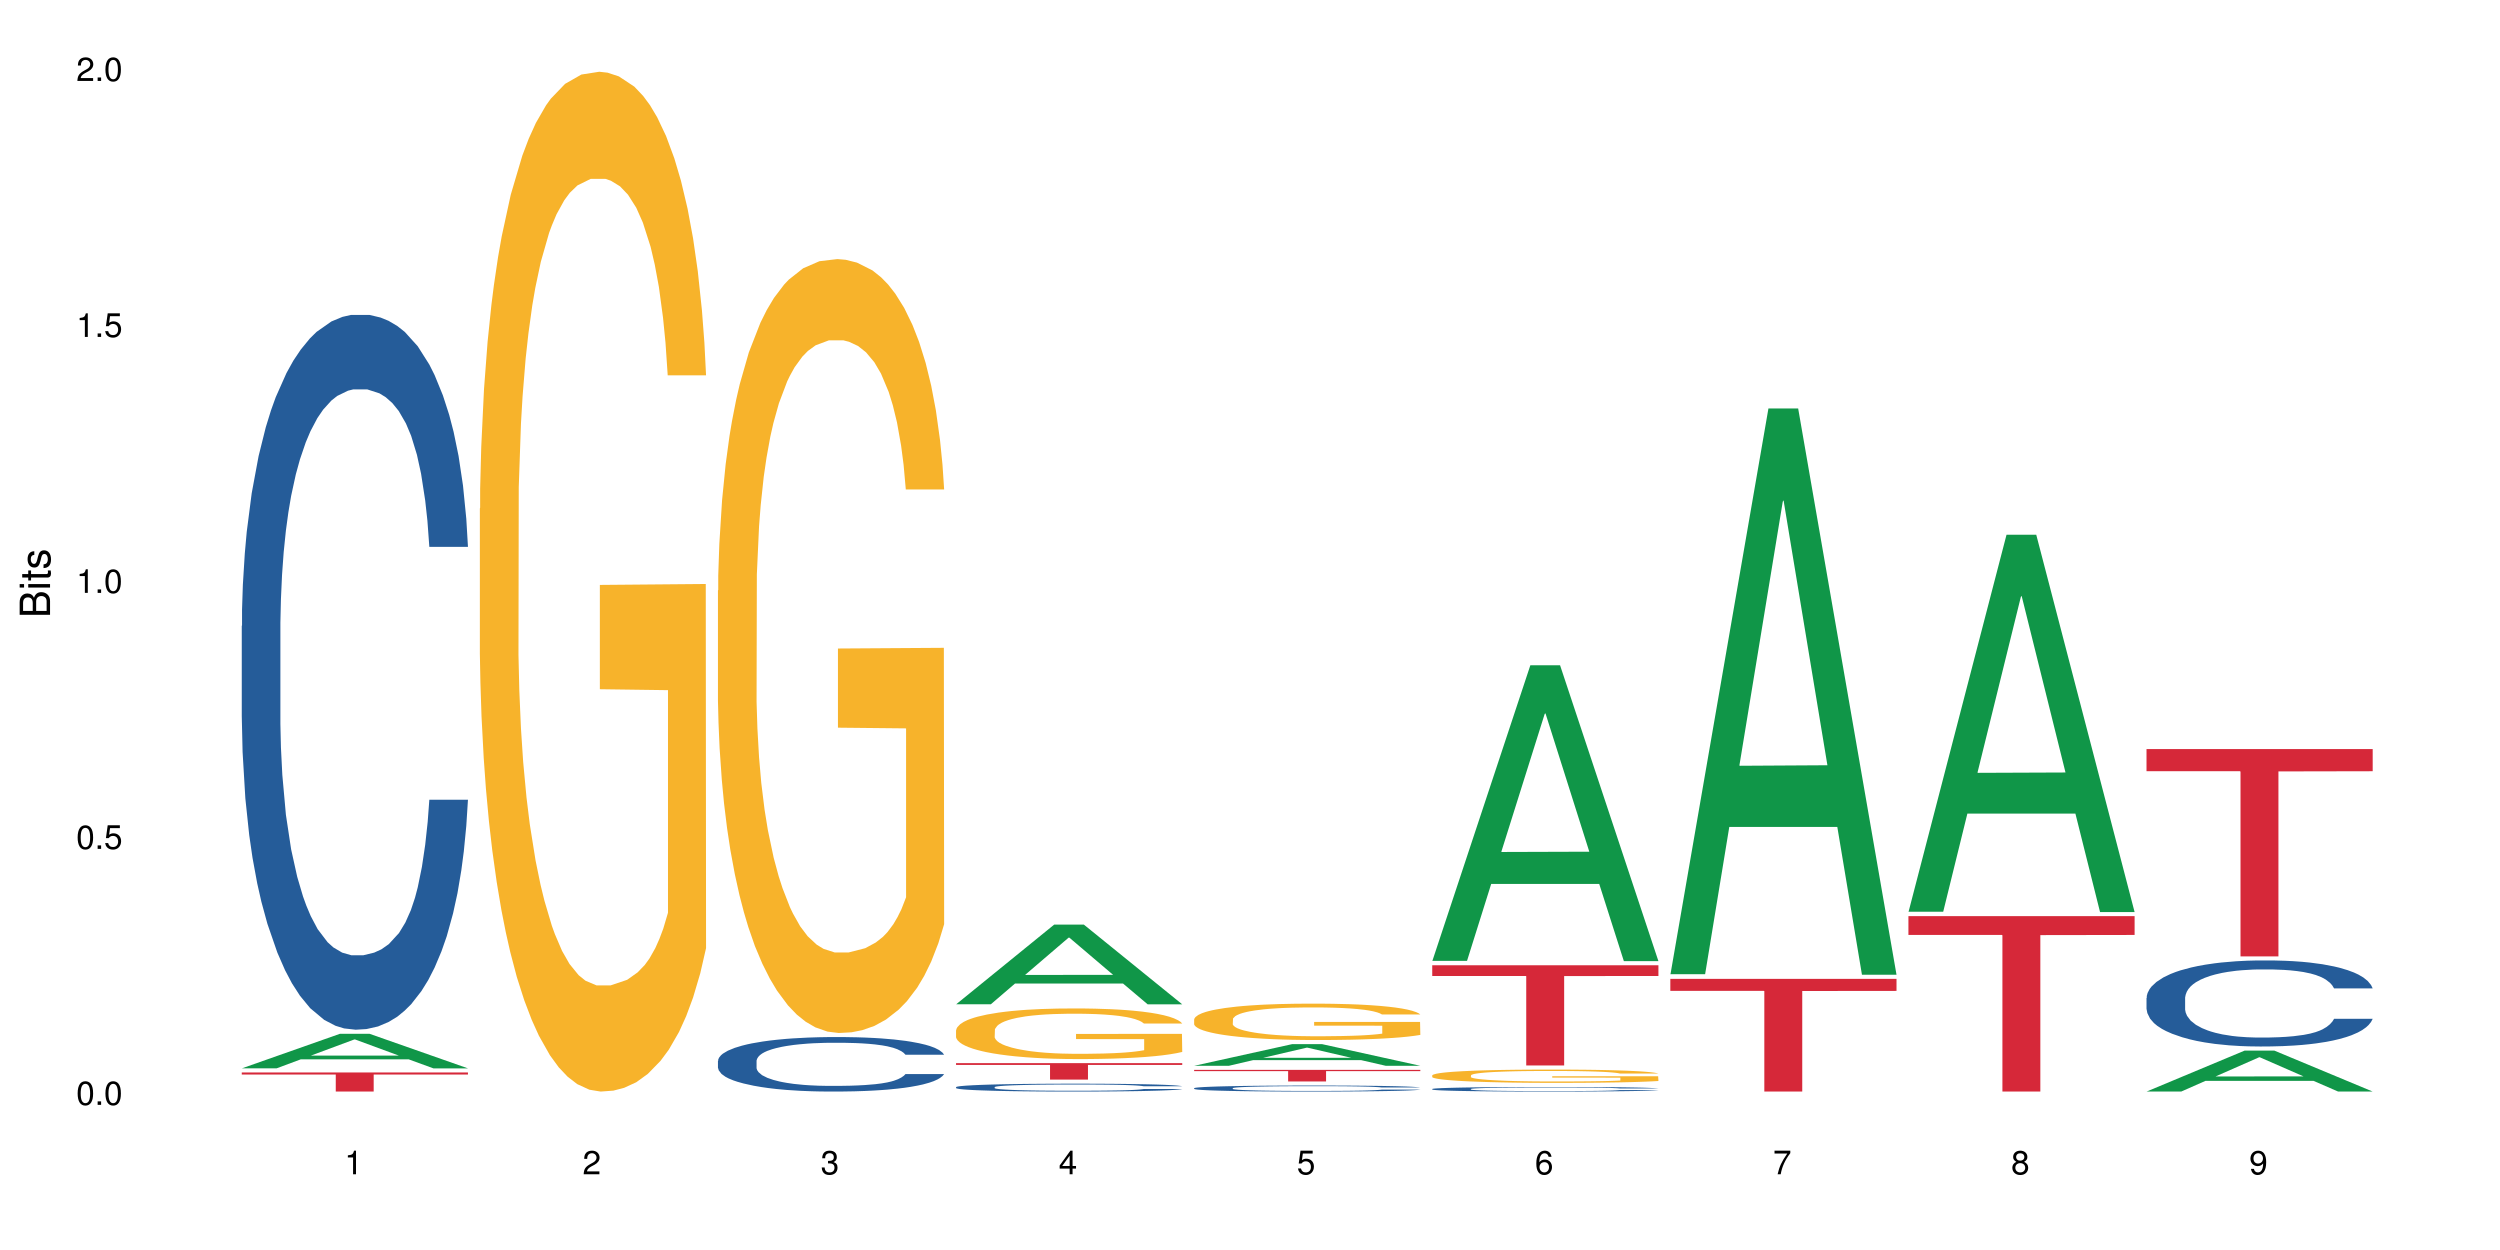 <?xml version="1.0" encoding="UTF-8"?>
<svg xmlns="http://www.w3.org/2000/svg" xmlns:xlink="http://www.w3.org/1999/xlink" width="720pt" height="360pt" viewBox="0 0 720 360" version="1.1">
<defs>
<g>
<symbol overflow="visible" id="glyph0-0">
<path style="stroke:none;" d=""/>
</symbol>
<symbol overflow="visible" id="glyph0-1">
<path style="stroke:none;" d="M 2.641 -6.797 C 2 -6.797 1.422 -6.531 1.078 -6.047 C 0.641 -5.453 0.406 -4.547 0.406 -3.297 C 0.406 -1 1.188 0.219 2.641 0.219 C 4.078 0.219 4.859 -1 4.859 -3.234 C 4.859 -4.562 4.656 -5.438 4.203 -6.047 C 3.844 -6.531 3.281 -6.797 2.641 -6.797 Z M 2.641 -6.047 C 3.547 -6.047 4 -5.125 4 -3.312 C 4 -1.375 3.562 -0.484 2.625 -0.484 C 1.734 -0.484 1.281 -1.422 1.281 -3.281 C 1.281 -5.141 1.734 -6.047 2.641 -6.047 Z M 2.641 -6.047 "/>
</symbol>
<symbol overflow="visible" id="glyph0-2">
<path style="stroke:none;" d="M 1.828 -1 L 0.828 -1 L 0.828 0 L 1.828 0 Z M 1.828 -1 "/>
</symbol>
<symbol overflow="visible" id="glyph0-3">
<path style="stroke:none;" d="M 4.562 -6.797 L 1.062 -6.797 L 0.547 -3.094 L 1.328 -3.094 C 1.719 -3.562 2.047 -3.734 2.578 -3.734 C 3.484 -3.734 4.062 -3.109 4.062 -2.094 C 4.062 -1.125 3.484 -0.531 2.578 -0.531 C 1.828 -0.531 1.375 -0.906 1.188 -1.672 L 0.328 -1.672 C 0.453 -1.109 0.547 -0.844 0.75 -0.594 C 1.125 -0.078 1.828 0.219 2.594 0.219 C 3.969 0.219 4.922 -0.781 4.922 -2.219 C 4.922 -3.562 4.031 -4.484 2.719 -4.484 C 2.25 -4.484 1.859 -4.359 1.469 -4.062 L 1.734 -5.969 L 4.562 -5.969 Z M 4.562 -6.797 "/>
</symbol>
<symbol overflow="visible" id="glyph0-4">
<path style="stroke:none;" d="M 2.484 -4.844 L 2.484 0 L 3.328 0 L 3.328 -6.797 L 2.766 -6.797 C 2.469 -5.75 2.281 -5.609 0.984 -5.453 L 0.984 -4.844 Z M 2.484 -4.844 "/>
</symbol>
<symbol overflow="visible" id="glyph0-5">
<path style="stroke:none;" d="M 4.859 -0.828 L 1.281 -0.828 C 1.359 -1.391 1.672 -1.75 2.5 -2.234 L 3.469 -2.75 C 4.406 -3.266 4.906 -3.969 4.906 -4.812 C 4.906 -5.375 4.672 -5.906 4.266 -6.266 C 3.859 -6.625 3.375 -6.797 2.719 -6.797 C 1.859 -6.797 1.219 -6.5 0.844 -5.922 C 0.609 -5.562 0.5 -5.125 0.484 -4.438 L 1.328 -4.438 C 1.359 -4.906 1.406 -5.188 1.531 -5.406 C 1.75 -5.812 2.188 -6.062 2.703 -6.062 C 3.469 -6.062 4.031 -5.516 4.031 -4.781 C 4.031 -4.25 3.719 -3.797 3.125 -3.438 L 2.234 -2.938 C 0.812 -2.141 0.406 -1.5 0.328 0 L 4.859 0 Z M 4.859 -0.828 "/>
</symbol>
<symbol overflow="visible" id="glyph0-6">
<path style="stroke:none;" d="M 2.125 -3.125 L 2.578 -3.125 C 3.516 -3.125 3.984 -2.703 3.984 -1.891 C 3.984 -1.031 3.469 -0.531 2.578 -0.531 C 1.656 -0.531 1.203 -0.984 1.156 -1.969 L 0.312 -1.969 C 0.344 -1.422 0.438 -1.078 0.609 -0.766 C 0.953 -0.109 1.625 0.219 2.547 0.219 C 3.953 0.219 4.859 -0.609 4.859 -1.906 C 4.859 -2.766 4.516 -3.25 3.703 -3.516 C 4.344 -3.766 4.656 -4.25 4.656 -4.938 C 4.656 -6.109 3.875 -6.797 2.578 -6.797 C 1.203 -6.797 0.484 -6.047 0.453 -4.609 L 1.297 -4.609 C 1.312 -5.016 1.344 -5.25 1.453 -5.453 C 1.641 -5.828 2.062 -6.062 2.594 -6.062 C 3.344 -6.062 3.797 -5.625 3.797 -4.906 C 3.797 -4.422 3.609 -4.141 3.25 -3.984 C 3.016 -3.891 2.719 -3.844 2.125 -3.844 Z M 2.125 -3.125 "/>
</symbol>
<symbol overflow="visible" id="glyph0-7">
<path style="stroke:none;" d="M 3.141 -1.625 L 3.141 0 L 3.984 0 L 3.984 -1.625 L 4.984 -1.625 L 4.984 -2.391 L 3.984 -2.391 L 3.984 -6.797 L 3.359 -6.797 L 0.266 -2.516 L 0.266 -1.625 Z M 3.141 -2.391 L 1 -2.391 L 3.141 -5.359 Z M 3.141 -2.391 "/>
</symbol>
<symbol overflow="visible" id="glyph0-8">
<path style="stroke:none;" d="M 4.781 -5.031 C 4.609 -6.141 3.891 -6.797 2.844 -6.797 C 2.094 -6.797 1.422 -6.438 1.031 -5.828 C 0.609 -5.172 0.406 -4.344 0.406 -3.094 C 0.406 -1.953 0.578 -1.234 0.984 -0.625 C 1.359 -0.078 1.953 0.219 2.703 0.219 C 3.984 0.219 4.922 -0.734 4.922 -2.078 C 4.922 -3.344 4.062 -4.234 2.844 -4.234 C 2.172 -4.234 1.641 -3.969 1.281 -3.469 C 1.281 -5.125 1.828 -6.047 2.797 -6.047 C 3.391 -6.047 3.797 -5.672 3.938 -5.031 Z M 2.734 -3.484 C 3.547 -3.484 4.062 -2.922 4.062 -2 C 4.062 -1.156 3.484 -0.531 2.703 -0.531 C 1.922 -0.531 1.328 -1.188 1.328 -2.047 C 1.328 -2.891 1.906 -3.484 2.734 -3.484 Z M 2.734 -3.484 "/>
</symbol>
<symbol overflow="visible" id="glyph0-9">
<path style="stroke:none;" d="M 4.984 -6.797 L 0.438 -6.797 L 0.438 -5.969 L 4.109 -5.969 C 2.5 -3.656 1.828 -2.234 1.328 0 L 2.219 0 C 2.594 -2.172 3.453 -4.047 4.984 -6.094 Z M 4.984 -6.797 "/>
</symbol>
<symbol overflow="visible" id="glyph0-10">
<path style="stroke:none;" d="M 3.75 -3.578 C 4.453 -4 4.688 -4.344 4.688 -4.984 C 4.688 -6.047 3.844 -6.797 2.641 -6.797 C 1.438 -6.797 0.594 -6.047 0.594 -4.984 C 0.594 -4.359 0.828 -4.016 1.516 -3.578 C 0.734 -3.203 0.359 -2.641 0.359 -1.891 C 0.359 -0.641 1.297 0.219 2.641 0.219 C 3.984 0.219 4.922 -0.641 4.922 -1.875 C 4.922 -2.641 4.531 -3.203 3.75 -3.578 Z M 2.641 -6.047 C 3.359 -6.047 3.812 -5.625 3.812 -4.969 C 3.812 -4.344 3.344 -3.922 2.641 -3.922 C 1.922 -3.922 1.453 -4.344 1.453 -4.984 C 1.453 -5.625 1.922 -6.047 2.641 -6.047 Z M 2.641 -3.203 C 3.484 -3.203 4.062 -2.672 4.062 -1.875 C 4.062 -1.062 3.484 -0.531 2.625 -0.531 C 1.797 -0.531 1.219 -1.078 1.219 -1.875 C 1.219 -2.672 1.797 -3.203 2.641 -3.203 Z M 2.641 -3.203 "/>
</symbol>
<symbol overflow="visible" id="glyph0-11">
<path style="stroke:none;" d="M 0.516 -1.547 C 0.672 -0.438 1.406 0.219 2.438 0.219 C 3.188 0.219 3.859 -0.141 4.266 -0.75 C 4.688 -1.406 4.891 -2.25 4.891 -3.484 C 4.891 -4.625 4.703 -5.359 4.312 -5.953 C 3.938 -6.5 3.344 -6.797 2.594 -6.797 C 1.297 -6.797 0.359 -5.844 0.359 -4.516 C 0.359 -3.25 1.234 -2.344 2.453 -2.344 C 3.094 -2.344 3.562 -2.578 4.016 -3.109 C 4 -1.453 3.469 -0.531 2.5 -0.531 C 1.906 -0.531 1.484 -0.906 1.359 -1.547 Z M 2.578 -6.062 C 3.375 -6.062 3.969 -5.406 3.969 -4.531 C 3.969 -3.688 3.375 -3.094 2.547 -3.094 C 1.734 -3.094 1.234 -3.672 1.234 -4.578 C 1.234 -5.438 1.797 -6.062 2.578 -6.062 Z M 2.578 -6.062 "/>
</symbol>
<symbol overflow="visible" id="glyph1-0">
<path style="stroke:none;" d=""/>
</symbol>
<symbol overflow="visible" id="glyph1-1">
<path style="stroke:none;" d="M 0 -0.953 L 0 -4.891 C 0 -5.719 -0.234 -6.344 -0.734 -6.797 C -1.188 -7.234 -1.812 -7.469 -2.5 -7.469 C -3.547 -7.469 -4.188 -7 -4.625 -5.875 C -4.984 -6.672 -5.641 -7.094 -6.531 -7.094 C -7.156 -7.094 -7.734 -6.859 -8.141 -6.391 C -8.562 -5.938 -8.75 -5.344 -8.75 -4.5 L -8.75 -0.953 Z M -4.984 -2.062 L -7.766 -2.062 L -7.766 -4.219 C -7.766 -4.844 -7.688 -5.203 -7.453 -5.5 C -7.219 -5.812 -6.859 -5.969 -6.375 -5.969 C -5.906 -5.969 -5.531 -5.812 -5.297 -5.5 C -5.062 -5.203 -4.984 -4.844 -4.984 -4.219 Z M -0.984 -2.062 L -4 -2.062 L -4 -4.781 C -4 -5.328 -3.859 -5.688 -3.578 -5.953 C -3.297 -6.219 -2.922 -6.359 -2.484 -6.359 C -2.062 -6.359 -1.688 -6.219 -1.406 -5.953 C -1.109 -5.688 -0.984 -5.328 -0.984 -4.781 Z M -0.984 -2.062 "/>
</symbol>
<symbol overflow="visible" id="glyph1-2">
<path style="stroke:none;" d="M -6.281 -1.797 L -6.281 -0.797 L 0 -0.797 L 0 -1.797 Z M -8.75 -1.797 L -8.75 -0.797 L -7.484 -0.797 L -7.484 -1.797 Z M -8.75 -1.797 "/>
</symbol>
<symbol overflow="visible" id="glyph1-3">
<path style="stroke:none;" d="M -6.281 -3.047 L -6.281 -2.016 L -8.016 -2.016 L -8.016 -1.016 L -6.281 -1.016 L -6.281 -0.172 L -5.469 -0.172 L -5.469 -1.016 L -0.719 -1.016 C -0.078 -1.016 0.281 -1.453 0.281 -2.234 C 0.281 -2.469 0.25 -2.719 0.188 -3.047 L -0.641 -3.047 C -0.609 -2.922 -0.594 -2.766 -0.594 -2.562 C -0.594 -2.141 -0.719 -2.016 -1.156 -2.016 L -5.469 -2.016 L -5.469 -3.047 Z M -6.281 -3.047 "/>
</symbol>
<symbol overflow="visible" id="glyph1-4">
<path style="stroke:none;" d="M -4.531 -5.25 C -5.766 -5.25 -6.469 -4.422 -6.469 -2.969 C -6.469 -1.516 -5.719 -0.562 -4.547 -0.562 C -3.562 -0.562 -3.094 -1.062 -2.734 -2.562 L -2.516 -3.484 C -2.344 -4.188 -2.094 -4.469 -1.625 -4.469 C -1.047 -4.469 -0.641 -3.875 -0.641 -3 C -0.641 -2.453 -0.797 -2 -1.062 -1.75 C -1.25 -1.594 -1.422 -1.531 -1.875 -1.469 L -1.875 -0.406 C -0.422 -0.453 0.281 -1.266 0.281 -2.922 C 0.281 -4.5 -0.5 -5.516 -1.719 -5.516 C -2.656 -5.516 -3.172 -4.984 -3.469 -3.734 L -3.703 -2.766 C -3.891 -1.953 -4.156 -1.609 -4.594 -1.609 C -5.172 -1.609 -5.547 -2.125 -5.547 -2.938 C -5.547 -3.75 -5.203 -4.172 -4.531 -4.203 Z M -4.531 -5.25 "/>
</symbol>
</g>
</defs>
<g id="surface21699">
<rect x="0" y="0" width="720" height="360" style="fill:rgb(100%,100%,100%);fill-opacity:1;stroke:none;"/>
<path style=" stroke:none;fill-rule:nonzero;fill:rgb(6.275%,58.824%,28.235%);fill-opacity:1;" d="M 69.629 307.684 L 69.699 307.672 L 97.887 297.738 L 106.445 297.738 L 134.773 307.691 L 124.82 307.691 L 117.719 305.094 L 86.609 305.094 L 79.652 307.684 L 69.629 307.684 L 89.602 304.02 L 114.867 304.012 L 102.27 299.367 L 102.129 299.355 L 101.992 299.383 L 89.535 304.012 L 89.602 304.02 Z M 69.629 307.684 "/>
<path style=" stroke:none;fill-rule:nonzero;fill:rgb(14.51%,36.078%,60%);fill-opacity:1;" d="M 69.629 180.27 L 69.707 180.078 L 69.707 175.562 L 69.945 168.414 L 70.504 159.379 L 71.059 153.172 L 72.488 142.066 L 74.477 131.344 L 76.539 123.062 L 78.051 118.168 L 79.402 114.406 L 82.5 107.445 L 84.484 103.867 L 86.629 100.668 L 89.25 97.469 L 91.156 95.59 L 95.449 92.578 L 98.625 91.262 L 101.09 90.695 L 106.41 90.695 L 109.59 91.449 L 111.891 92.391 L 114.434 93.895 L 116.578 95.59 L 120.312 99.727 L 123.648 104.996 L 125.16 108.008 L 127.543 113.84 L 129.371 119.488 L 130.641 124.379 L 132.07 131.344 L 133.34 139.809 L 134.293 149.406 L 134.773 157.5 L 123.648 157.5 L 123.094 149.973 L 122.457 144.137 L 121.266 136.422 L 120.074 130.965 L 118.406 125.508 L 116.898 121.934 L 114.832 118.359 L 113.004 116.102 L 111.098 114.406 L 109.27 113.277 L 105.773 112.148 L 101.723 112.148 L 100.215 112.523 L 97.117 114.031 L 95.449 115.348 L 93.066 117.98 L 91.395 120.426 L 89.41 124.191 L 88.059 127.391 L 86.391 132.281 L 85.199 136.609 L 83.848 142.82 L 83.055 147.523 L 82.34 152.793 L 81.703 159.004 L 81.227 165.59 L 80.91 172.551 L 80.75 179.328 L 80.75 208.492 L 80.91 215.27 L 81.309 223.172 L 82.34 234.652 L 83.848 244.625 L 85.598 252.527 L 87.266 258.172 L 88.219 260.809 L 89.488 263.816 L 91.477 267.582 L 94.336 271.344 L 96.004 272.852 L 98.547 274.355 L 101.168 275.109 L 104.664 275.109 L 107.762 274.355 L 109.828 273.414 L 111.973 271.91 L 114.91 268.711 L 116.738 265.699 L 118.328 262.125 L 119.52 258.551 L 120.312 255.539 L 121.504 249.703 L 122.457 243.305 L 123.172 236.719 L 123.648 230.324 L 134.773 230.324 L 134.293 237.848 L 133.578 245.188 L 132.863 250.645 L 131.754 257.23 L 130.48 263.066 L 128.656 269.652 L 127.145 273.98 L 125.16 278.684 L 123.332 282.258 L 121.348 285.457 L 118.406 289.223 L 116.5 291.102 L 114.434 292.797 L 111.973 294.301 L 108.875 295.621 L 105.535 296.371 L 102.438 296.559 L 99.102 296.184 L 96.641 295.43 L 93.383 293.738 L 89.332 290.352 L 86.391 286.773 L 84.086 283.199 L 82.102 279.438 L 79.879 274.355 L 77.016 266.074 L 75.27 259.68 L 74.078 254.41 L 72.727 247.07 L 71.773 240.484 L 70.66 229.945 L 69.867 216.586 L 69.629 206.234 Z M 69.629 180.27 "/>
<path style=" stroke:none;fill-rule:nonzero;fill:rgb(83.922%,15.686%,22.353%);fill-opacity:1;" d="M 69.629 308.871 L 134.773 308.871 L 134.773 309.461 L 107.621 309.465 L 107.621 314.371 L 96.699 314.371 L 96.699 309.469 L 96.543 309.461 L 69.629 309.461 Z M 69.629 308.871 "/>
<path style=" stroke:none;fill-rule:nonzero;fill:rgb(96.863%,70.196%,16.863%);fill-opacity:1;" d="M 138.199 146.461 L 138.281 146.191 L 138.281 140.828 L 138.598 128.758 L 139.391 112.129 L 140.426 98.449 L 141.535 87.719 L 142.25 82.086 L 143.441 74.039 L 144.477 68.141 L 147.098 56.07 L 150.434 44.805 L 152.262 39.977 L 154.328 35.414 L 157.266 30.32 L 158.617 28.441 L 162.746 24.148 L 167.434 21.469 L 172.598 20.664 L 174.98 20.93 L 178.238 22.004 L 182.688 24.953 L 185.23 27.637 L 187.215 30.32 L 189.281 33.805 L 191.824 39.172 L 194.207 45.609 L 196.113 52.047 L 198.02 60.094 L 199.609 68.676 L 200.957 78.062 L 202.152 89.328 L 202.867 98.715 L 203.344 108.105 L 192.301 108.105 L 191.664 98.715 L 190.949 91.477 L 189.758 82.625 L 188.566 76.188 L 187.375 71.09 L 185.148 64.117 L 183.242 59.824 L 180.859 56.07 L 178.555 53.656 L 175.934 52.047 L 174.348 51.508 L 170.137 51.508 L 166.324 53.387 L 164.098 55.531 L 162.508 57.68 L 160.285 61.703 L 158.934 64.922 L 158.141 67.066 L 155.758 75.383 L 154.168 82.891 L 153.293 87.988 L 152.184 96.035 L 151.387 103.277 L 150.512 114.004 L 150.035 122.051 L 149.402 140.293 L 149.32 188.574 L 149.559 198.766 L 150.035 209.762 L 150.672 219.418 L 151.625 229.609 L 152.578 237.391 L 154.246 247.852 L 155.676 254.824 L 156.789 259.383 L 158.934 266.625 L 159.809 269.039 L 161.875 273.867 L 164.02 277.625 L 166.641 280.844 L 168.625 282.453 L 171.805 283.793 L 175.855 283.793 L 180.621 282.184 L 183.641 280.039 L 185.707 277.891 L 187.059 276.016 L 188.727 273.062 L 189.918 270.383 L 191.027 267.43 L 192.379 262.871 L 192.379 198.766 L 172.758 198.496 L 172.758 168.457 L 203.262 168.188 L 203.344 273.062 L 201.676 280.305 L 199.609 287.281 L 197.621 292.645 L 195.559 297.203 L 192.617 302.301 L 190.234 305.52 L 186.578 309.273 L 183.242 311.688 L 179.746 313.297 L 176.648 314.102 L 172.996 314.371 L 169.738 313.836 L 166.242 312.227 L 163.461 310.078 L 160.922 307.398 L 158.379 303.91 L 155.199 298.277 L 153.137 293.719 L 150.988 288.086 L 148.844 281.379 L 146.938 274.137 L 145.668 268.504 L 144.398 262.066 L 143.047 254.02 L 141.773 244.898 L 140.82 236.586 L 139.949 227.195 L 139.312 218.344 L 138.676 206.277 L 138.359 196.621 L 138.199 188.305 Z M 138.199 146.461 "/>
<path style=" stroke:none;fill-rule:nonzero;fill:rgb(14.51%,36.078%,60%);fill-opacity:1;" d="M 206.77 305.508 L 206.852 305.496 L 206.852 305.152 L 207.09 304.605 L 207.645 303.918 L 208.199 303.445 L 209.629 302.598 L 211.617 301.781 L 213.684 301.152 L 215.191 300.777 L 216.543 300.492 L 219.641 299.961 L 221.625 299.688 L 223.77 299.445 L 226.395 299.199 L 228.301 299.059 L 232.59 298.828 L 235.766 298.727 L 238.23 298.684 L 243.551 298.684 L 246.73 298.742 L 249.035 298.812 L 251.574 298.93 L 253.723 299.059 L 257.453 299.371 L 260.793 299.773 L 262.301 300.004 L 264.684 300.449 L 266.512 300.879 L 267.781 301.25 L 269.211 301.781 L 270.484 302.426 L 271.438 303.16 L 271.914 303.773 L 260.793 303.773 L 260.234 303.203 L 259.598 302.758 L 258.406 302.168 L 257.215 301.754 L 255.547 301.336 L 254.039 301.066 L 251.973 300.793 L 250.145 300.621 L 248.238 300.492 L 246.414 300.406 L 242.918 300.32 L 238.863 300.32 L 237.355 300.348 L 234.258 300.461 L 232.59 300.562 L 230.207 300.766 L 228.539 300.949 L 226.551 301.238 L 225.203 301.48 L 223.531 301.855 L 222.34 302.184 L 220.992 302.656 L 220.195 303.016 L 219.48 303.418 L 218.848 303.891 L 218.371 304.391 L 218.051 304.922 L 217.891 305.438 L 217.891 307.66 L 218.051 308.176 L 218.449 308.777 L 219.48 309.652 L 220.992 310.414 L 222.738 311.016 L 224.406 311.445 L 225.359 311.645 L 226.633 311.875 L 228.617 312.164 L 231.477 312.449 L 233.145 312.562 L 235.688 312.68 L 238.309 312.734 L 241.805 312.734 L 244.902 312.68 L 246.969 312.605 L 249.113 312.492 L 252.051 312.25 L 253.879 312.02 L 255.469 311.746 L 256.66 311.473 L 257.453 311.246 L 258.645 310.801 L 259.598 310.312 L 260.312 309.812 L 260.793 309.324 L 271.914 309.324 L 271.438 309.898 L 270.723 310.457 L 270.008 310.871 L 268.895 311.375 L 267.621 311.82 L 265.797 312.32 L 264.285 312.648 L 262.301 313.008 L 260.473 313.281 L 258.488 313.523 L 255.547 313.812 L 253.641 313.953 L 251.574 314.082 L 249.113 314.199 L 246.016 314.301 L 242.68 314.355 L 239.582 314.371 L 236.242 314.344 L 233.781 314.285 L 230.523 314.156 L 226.473 313.898 L 223.531 313.625 L 221.23 313.352 L 219.242 313.066 L 217.02 312.68 L 214.16 312.047 L 212.41 311.559 L 211.219 311.16 L 209.867 310.602 L 208.914 310.098 L 207.805 309.297 L 207.008 308.277 L 206.77 307.488 Z M 206.77 305.508 "/>
<path style=" stroke:none;fill-rule:nonzero;fill:rgb(96.863%,70.196%,16.863%);fill-opacity:1;" d="M 206.77 170.082 L 206.852 169.879 L 206.852 165.809 L 207.168 156.648 L 207.961 144.027 L 208.996 133.645 L 210.105 125.504 L 210.82 121.23 L 212.016 115.121 L 213.047 110.645 L 215.668 101.484 L 219.004 92.938 L 220.832 89.273 L 222.898 85.812 L 225.836 81.945 L 227.188 80.52 L 231.316 77.262 L 236.004 75.227 L 241.168 74.617 L 243.551 74.82 L 246.809 75.633 L 251.258 77.871 L 253.801 79.91 L 255.785 81.945 L 257.852 84.59 L 260.395 88.66 L 262.777 93.547 L 264.684 98.43 L 266.59 104.539 L 268.18 111.051 L 269.531 118.176 L 270.723 126.727 L 271.438 133.852 L 271.914 140.973 L 260.871 140.973 L 260.234 133.852 L 259.52 128.355 L 258.328 121.637 L 257.137 116.75 L 255.945 112.883 L 253.723 107.59 L 251.812 104.336 L 249.43 101.484 L 247.129 99.652 L 244.504 98.43 L 242.918 98.023 L 238.707 98.023 L 234.895 99.449 L 232.668 101.078 L 231.078 102.707 L 228.855 105.758 L 227.504 108.203 L 226.711 109.832 L 224.328 116.141 L 222.738 121.84 L 221.863 125.707 L 220.754 131.812 L 219.957 137.309 L 219.086 145.453 L 218.609 151.559 L 217.973 165.398 L 217.891 202.039 L 218.133 209.773 L 218.609 218.121 L 219.242 225.449 L 220.195 233.184 L 221.148 239.086 L 222.816 247.023 L 224.246 252.316 L 225.359 255.777 L 227.504 261.273 L 228.379 263.105 L 230.445 266.77 L 232.59 269.617 L 235.211 272.062 L 237.195 273.281 L 240.375 274.301 L 244.426 274.301 L 249.191 273.078 L 252.211 271.449 L 254.277 269.82 L 255.629 268.398 L 257.297 266.16 L 258.488 264.121 L 259.598 261.883 L 260.949 258.422 L 260.949 209.773 L 241.328 209.57 L 241.328 186.773 L 271.832 186.57 L 271.914 266.16 L 270.246 271.652 L 268.18 276.945 L 266.191 281.016 L 264.129 284.477 L 261.188 288.344 L 258.805 290.789 L 255.152 293.637 L 251.812 295.469 L 248.32 296.691 L 245.219 297.301 L 241.566 297.504 L 238.309 297.098 L 234.812 295.875 L 232.031 294.25 L 229.492 292.215 L 226.949 289.566 L 223.77 285.293 L 221.707 281.832 L 219.562 277.559 L 217.414 272.469 L 215.508 266.973 L 214.238 262.699 L 212.969 257.812 L 211.617 251.707 L 210.344 244.785 L 209.391 238.477 L 208.52 231.352 L 207.883 224.633 L 207.246 215.473 L 206.93 208.145 L 206.77 201.836 Z M 206.77 170.082 "/>
<path style=" stroke:none;fill-rule:nonzero;fill:rgb(6.275%,58.824%,28.235%);fill-opacity:1;" d="M 275.34 289.23 L 275.41 289.207 L 303.598 266.293 L 312.156 266.293 L 340.484 289.25 L 330.531 289.25 L 323.434 283.258 L 292.324 283.258 L 285.363 289.23 L 275.34 289.23 L 295.316 280.781 L 320.578 280.758 L 307.98 270.047 L 307.844 270.023 L 307.703 270.09 L 295.246 280.758 L 295.316 280.781 Z M 275.34 289.23 "/>
<path style=" stroke:none;fill-rule:nonzero;fill:rgb(14.51%,36.078%,60%);fill-opacity:1;" d="M 275.34 313.09 L 275.422 313.086 L 275.422 313.039 L 275.66 312.957 L 276.215 312.859 L 276.77 312.789 L 278.203 312.668 L 280.188 312.551 L 282.254 312.457 L 283.762 312.406 L 285.113 312.363 L 288.211 312.285 L 290.195 312.246 L 292.344 312.211 L 294.965 312.176 L 296.871 312.156 L 301.16 312.125 L 304.336 312.109 L 306.801 312.102 L 312.121 312.102 L 315.301 312.109 L 317.605 312.121 L 320.148 312.137 L 322.293 312.156 L 326.023 312.203 L 329.363 312.262 L 330.871 312.293 L 333.254 312.355 L 335.082 312.418 L 336.352 312.473 L 337.781 312.551 L 339.055 312.645 L 340.008 312.75 L 340.484 312.84 L 329.363 312.84 L 328.805 312.754 L 328.172 312.691 L 326.977 312.605 L 325.785 312.547 L 324.117 312.484 L 322.609 312.445 L 320.543 312.406 L 318.715 312.383 L 316.809 312.363 L 314.984 312.352 L 311.488 312.34 L 307.438 312.34 L 305.926 312.344 L 302.828 312.359 L 301.16 312.375 L 298.777 312.402 L 297.109 312.43 L 295.121 312.473 L 293.773 312.508 L 292.105 312.562 L 290.91 312.609 L 289.562 312.676 L 288.766 312.727 L 288.051 312.785 L 287.418 312.855 L 286.941 312.926 L 286.621 313.004 L 286.465 313.078 L 286.465 313.398 L 286.621 313.477 L 287.02 313.562 L 288.051 313.688 L 289.562 313.797 L 291.309 313.887 L 292.977 313.949 L 293.93 313.977 L 295.203 314.012 L 297.188 314.051 L 300.047 314.094 L 301.715 314.109 L 304.258 314.125 L 306.879 314.133 L 310.375 314.133 L 313.473 314.125 L 315.539 314.117 L 317.684 314.098 L 320.625 314.062 L 322.449 314.031 L 324.039 313.992 L 325.23 313.953 L 326.023 313.918 L 327.219 313.855 L 328.172 313.785 L 328.887 313.711 L 329.363 313.641 L 340.484 313.641 L 340.008 313.723 L 339.293 313.805 L 338.578 313.863 L 337.465 313.938 L 336.195 314 L 334.367 314.074 L 332.855 314.121 L 330.871 314.172 L 329.043 314.215 L 327.059 314.25 L 324.117 314.289 L 322.211 314.309 L 320.148 314.328 L 317.684 314.348 L 314.586 314.359 L 311.25 314.367 L 308.152 314.371 L 304.812 314.367 L 302.352 314.359 L 299.094 314.34 L 295.043 314.301 L 292.105 314.262 L 289.801 314.223 L 287.812 314.184 L 285.59 314.125 L 282.73 314.035 L 280.98 313.965 L 279.789 313.906 L 278.441 313.824 L 277.488 313.754 L 276.375 313.637 L 275.578 313.488 L 275.34 313.375 Z M 275.34 313.09 "/>
<path style=" stroke:none;fill-rule:nonzero;fill:rgb(96.863%,70.196%,16.863%);fill-opacity:1;" d="M 275.34 296.676 L 275.422 296.664 L 275.422 296.395 L 275.738 295.797 L 276.531 294.973 L 277.566 294.293 L 278.68 293.758 L 279.395 293.48 L 280.586 293.082 L 281.617 292.789 L 284.238 292.188 L 287.574 291.629 L 289.402 291.391 L 291.469 291.164 L 294.406 290.91 L 295.758 290.816 L 299.891 290.602 L 304.574 290.469 L 309.738 290.43 L 312.121 290.441 L 315.379 290.496 L 319.828 290.645 L 322.371 290.777 L 324.355 290.91 L 326.422 291.082 L 328.965 291.348 L 331.348 291.668 L 333.254 291.988 L 335.16 292.387 L 336.75 292.812 L 338.102 293.281 L 339.293 293.84 L 340.008 294.305 L 340.484 294.77 L 329.441 294.77 L 328.805 294.305 L 328.09 293.945 L 326.898 293.508 L 325.707 293.188 L 324.516 292.934 L 322.293 292.586 L 320.387 292.375 L 318 292.188 L 315.699 292.066 L 313.078 291.988 L 311.488 291.961 L 307.277 291.961 L 303.465 292.055 L 301.238 292.16 L 299.652 292.27 L 297.426 292.469 L 296.074 292.629 L 295.281 292.734 L 292.898 293.148 L 291.309 293.52 L 290.434 293.773 L 289.324 294.172 L 288.527 294.531 L 287.656 295.062 L 287.18 295.465 L 286.543 296.371 L 286.465 298.766 L 286.703 299.273 L 287.18 299.82 L 287.812 300.297 L 288.766 300.805 L 289.719 301.191 L 291.387 301.711 L 292.82 302.055 L 293.93 302.281 L 296.074 302.641 L 296.949 302.762 L 299.016 303 L 301.16 303.188 L 303.781 303.348 L 305.766 303.426 L 308.945 303.492 L 312.996 303.492 L 317.762 303.414 L 320.781 303.309 L 322.848 303.199 L 324.199 303.109 L 325.867 302.961 L 327.059 302.828 L 328.172 302.684 L 329.52 302.457 L 329.52 299.273 L 309.898 299.258 L 309.898 297.77 L 340.402 297.754 L 340.484 302.961 L 338.816 303.32 L 336.75 303.668 L 334.766 303.934 L 332.699 304.16 L 329.758 304.414 L 327.375 304.574 L 323.723 304.758 L 320.387 304.879 L 316.891 304.957 L 313.793 305 L 310.137 305.012 L 306.879 304.984 L 303.383 304.906 L 300.605 304.801 L 298.062 304.664 L 295.52 304.492 L 292.344 304.215 L 290.277 303.988 L 288.133 303.707 L 285.988 303.375 L 284.078 303.016 L 282.809 302.734 L 281.539 302.414 L 280.188 302.016 L 278.918 301.562 L 277.965 301.148 L 277.09 300.684 L 276.453 300.246 L 275.816 299.645 L 275.5 299.164 L 275.34 298.754 Z M 275.34 296.676 "/>
<path style=" stroke:none;fill-rule:nonzero;fill:rgb(83.922%,15.686%,22.353%);fill-opacity:1;" d="M 275.34 306.191 L 340.484 306.191 L 340.484 306.699 L 313.336 306.703 L 313.336 310.922 L 302.41 310.922 L 302.41 306.707 L 302.254 306.699 L 275.34 306.699 Z M 275.34 306.191 "/>
<path style=" stroke:none;fill-rule:nonzero;fill:rgb(6.275%,58.824%,28.235%);fill-opacity:1;" d="M 343.914 306.945 L 343.98 306.938 L 372.168 300.707 L 380.73 300.707 L 409.055 306.949 L 399.102 306.949 L 392.004 305.32 L 360.895 305.32 L 353.934 306.945 L 343.914 306.945 L 363.887 304.645 L 389.148 304.641 L 376.555 301.727 L 376.414 301.723 L 376.273 301.738 L 363.816 304.641 L 363.887 304.645 Z M 343.914 306.945 "/>
<path style=" stroke:none;fill-rule:nonzero;fill:rgb(14.51%,36.078%,60%);fill-opacity:1;" d="M 343.914 313.391 L 343.992 313.387 L 343.992 313.352 L 344.23 313.289 L 344.785 313.215 L 345.344 313.16 L 346.773 313.066 L 348.758 312.977 L 350.824 312.906 L 352.332 312.867 L 353.684 312.836 L 356.781 312.777 L 358.77 312.746 L 360.914 312.719 L 363.535 312.691 L 365.441 312.676 L 369.73 312.652 L 372.91 312.641 L 375.371 312.633 L 380.695 312.633 L 383.871 312.641 L 386.176 312.648 L 388.719 312.66 L 390.863 312.676 L 394.598 312.711 L 397.934 312.754 L 399.441 312.781 L 401.824 312.828 L 403.652 312.879 L 404.922 312.918 L 406.352 312.977 L 407.625 313.051 L 408.578 313.129 L 409.055 313.199 L 397.934 313.199 L 397.375 313.133 L 396.742 313.086 L 395.551 313.02 L 394.359 312.973 L 392.688 312.93 L 391.18 312.898 L 389.113 312.867 L 387.289 312.848 L 385.379 312.836 L 383.555 312.824 L 380.059 312.816 L 376.008 312.816 L 374.496 312.82 L 371.398 312.832 L 369.73 312.844 L 367.348 312.863 L 365.68 312.887 L 363.691 312.918 L 362.344 312.945 L 360.676 312.984 L 359.484 313.023 L 358.133 313.074 L 357.336 313.113 L 356.621 313.16 L 355.988 313.211 L 355.512 313.266 L 355.191 313.324 L 355.035 313.383 L 355.035 313.629 L 355.191 313.684 L 355.59 313.75 L 356.621 313.848 L 358.133 313.934 L 359.879 314 L 361.547 314.047 L 362.5 314.07 L 363.773 314.094 L 365.758 314.125 L 368.617 314.156 L 370.285 314.172 L 372.828 314.184 L 375.449 314.191 L 378.945 314.191 L 382.043 314.184 L 384.109 314.176 L 386.254 314.164 L 389.195 314.137 L 391.02 314.109 L 392.609 314.082 L 393.801 314.051 L 394.598 314.023 L 395.789 313.977 L 396.742 313.922 L 397.457 313.867 L 397.934 313.812 L 409.055 313.812 L 408.578 313.875 L 407.863 313.938 L 407.148 313.984 L 406.035 314.039 L 404.766 314.09 L 402.938 314.145 L 401.43 314.18 L 399.441 314.219 L 397.613 314.25 L 395.629 314.277 L 392.688 314.309 L 390.781 314.324 L 388.719 314.34 L 386.254 314.352 L 383.156 314.363 L 379.82 314.367 L 376.723 314.371 L 373.387 314.367 L 370.922 314.359 L 367.664 314.348 L 363.613 314.316 L 360.676 314.289 L 358.371 314.258 L 356.383 314.227 L 354.16 314.184 L 351.301 314.113 L 349.551 314.059 L 348.359 314.016 L 347.012 313.953 L 346.059 313.898 L 344.945 313.809 L 344.152 313.695 L 343.914 313.609 Z M 343.914 313.391 "/>
<path style=" stroke:none;fill-rule:nonzero;fill:rgb(96.863%,70.196%,16.863%);fill-opacity:1;" d="M 343.914 293.535 L 343.992 293.527 L 343.992 293.336 L 344.309 292.902 L 345.105 292.309 L 346.137 291.82 L 347.25 291.438 L 347.965 291.238 L 349.156 290.949 L 350.188 290.742 L 352.809 290.309 L 356.145 289.906 L 357.973 289.734 L 360.039 289.574 L 362.977 289.391 L 364.328 289.324 L 368.461 289.172 L 373.148 289.074 L 378.309 289.047 L 380.695 289.055 L 383.949 289.094 L 388.398 289.199 L 390.941 289.293 L 392.926 289.391 L 394.992 289.516 L 397.535 289.707 L 399.918 289.938 L 401.824 290.164 L 403.73 290.453 L 405.32 290.758 L 406.672 291.094 L 407.863 291.496 L 408.578 291.832 L 409.055 292.168 L 398.012 292.168 L 397.375 291.832 L 396.66 291.574 L 395.469 291.258 L 394.277 291.027 L 393.086 290.844 L 390.863 290.598 L 388.957 290.445 L 386.574 290.309 L 384.27 290.223 L 381.648 290.164 L 380.059 290.148 L 375.848 290.148 L 372.035 290.215 L 369.809 290.289 L 368.223 290.367 L 365.996 290.512 L 364.645 290.625 L 363.852 290.703 L 361.469 291 L 359.879 291.266 L 359.008 291.449 L 357.895 291.734 L 357.098 291.996 L 356.227 292.379 L 355.75 292.664 L 355.113 293.316 L 355.035 295.039 L 355.273 295.402 L 355.75 295.793 L 356.383 296.141 L 357.336 296.504 L 358.293 296.781 L 359.961 297.152 L 361.391 297.402 L 362.5 297.566 L 364.645 297.824 L 365.52 297.91 L 367.586 298.082 L 369.73 298.215 L 372.352 298.332 L 374.34 298.391 L 377.516 298.438 L 381.566 298.438 L 386.332 298.379 L 389.352 298.305 L 391.418 298.227 L 392.77 298.16 L 394.438 298.055 L 395.629 297.957 L 396.742 297.852 L 398.09 297.691 L 398.09 295.402 L 378.469 295.395 L 378.469 294.32 L 408.977 294.312 L 409.055 298.055 L 407.387 298.312 L 405.32 298.562 L 403.336 298.754 L 401.27 298.914 L 398.328 299.098 L 395.945 299.211 L 392.293 299.348 L 388.957 299.434 L 385.461 299.488 L 382.363 299.52 L 378.707 299.527 L 375.449 299.508 L 371.953 299.453 L 369.176 299.375 L 366.633 299.281 L 364.09 299.156 L 360.914 298.953 L 358.848 298.793 L 356.703 298.59 L 354.559 298.352 L 352.652 298.094 L 351.379 297.891 L 350.109 297.66 L 348.758 297.375 L 347.488 297.047 L 346.535 296.754 L 345.66 296.418 L 345.023 296.102 L 344.391 295.672 L 344.07 295.324 L 343.914 295.027 Z M 343.914 293.535 "/>
<path style=" stroke:none;fill-rule:nonzero;fill:rgb(83.922%,15.686%,22.353%);fill-opacity:1;" d="M 343.914 308.129 L 409.055 308.129 L 409.055 308.484 L 381.906 308.488 L 381.906 311.457 L 370.98 311.457 L 370.98 308.492 L 370.824 308.484 L 343.914 308.484 Z M 343.914 308.129 "/>
<path style=" stroke:none;fill-rule:nonzero;fill:rgb(6.275%,58.824%,28.235%);fill-opacity:1;" d="M 412.484 276.73 L 412.551 276.652 L 440.738 191.605 L 449.301 191.605 L 477.625 276.812 L 467.672 276.812 L 460.574 254.57 L 429.465 254.57 L 422.504 276.73 L 412.484 276.73 L 432.457 245.371 L 457.719 245.289 L 445.125 205.527 L 444.984 205.449 L 444.844 205.688 L 432.387 245.289 L 432.457 245.371 Z M 412.484 276.73 "/>
<path style=" stroke:none;fill-rule:nonzero;fill:rgb(14.51%,36.078%,60%);fill-opacity:1;" d="M 412.484 313.621 L 412.562 313.621 L 412.562 313.594 L 412.801 313.547 L 413.355 313.488 L 413.914 313.449 L 415.344 313.375 L 417.328 313.309 L 419.395 313.254 L 420.902 313.223 L 422.254 313.199 L 425.352 313.152 L 427.34 313.133 L 429.484 313.109 L 432.105 313.09 L 434.012 313.078 L 438.301 313.059 L 441.48 313.051 L 443.941 313.047 L 449.266 313.047 L 452.441 313.051 L 454.746 313.059 L 457.289 313.066 L 459.434 313.078 L 463.168 313.105 L 466.504 313.137 L 468.012 313.156 L 470.395 313.195 L 472.223 313.23 L 473.492 313.262 L 474.926 313.309 L 476.195 313.363 L 477.148 313.426 L 477.625 313.477 L 466.504 313.477 L 465.945 313.426 L 465.312 313.391 L 464.121 313.34 L 462.93 313.305 L 461.262 313.27 L 459.75 313.246 L 457.684 313.223 L 455.859 313.211 L 453.953 313.199 L 452.125 313.191 L 448.629 313.184 L 444.578 313.184 L 443.066 313.188 L 439.969 313.195 L 438.301 313.203 L 435.918 313.223 L 434.25 313.238 L 432.266 313.262 L 430.914 313.281 L 429.246 313.312 L 428.055 313.34 L 426.703 313.383 L 425.91 313.41 L 425.195 313.445 L 424.559 313.484 L 424.082 313.527 L 423.762 313.574 L 423.605 313.617 L 423.605 313.805 L 423.762 313.848 L 424.16 313.898 L 425.195 313.973 L 426.703 314.035 L 428.449 314.086 L 430.117 314.125 L 431.07 314.141 L 432.344 314.16 L 434.328 314.184 L 437.188 314.207 L 438.859 314.219 L 441.398 314.227 L 444.02 314.234 L 447.516 314.234 L 450.613 314.227 L 452.68 314.223 L 454.824 314.211 L 457.766 314.191 L 459.59 314.172 L 461.18 314.148 L 462.371 314.125 L 463.168 314.105 L 464.359 314.07 L 465.312 314.027 L 466.027 313.984 L 466.504 313.945 L 477.625 313.945 L 477.148 313.992 L 476.434 314.039 L 475.719 314.074 L 474.605 314.117 L 473.336 314.156 L 471.508 314.199 L 470 314.227 L 468.012 314.254 L 466.184 314.277 L 464.199 314.301 L 461.262 314.324 L 459.352 314.336 L 457.289 314.348 L 454.824 314.355 L 451.727 314.363 L 448.391 314.371 L 445.293 314.371 L 441.957 314.367 L 439.492 314.363 L 436.234 314.352 L 432.184 314.332 L 429.246 314.309 L 426.941 314.285 L 424.957 314.262 L 422.73 314.227 L 419.871 314.176 L 418.125 314.133 L 416.93 314.098 L 415.582 314.051 L 414.629 314.012 L 413.516 313.941 L 412.723 313.855 L 412.484 313.789 Z M 412.484 313.621 "/>
<path style=" stroke:none;fill-rule:nonzero;fill:rgb(96.863%,70.196%,16.863%);fill-opacity:1;" d="M 412.484 309.68 L 412.562 309.676 L 412.562 309.605 L 412.879 309.449 L 413.676 309.23 L 414.707 309.051 L 415.82 308.914 L 416.535 308.84 L 417.727 308.734 L 418.758 308.656 L 421.379 308.5 L 424.719 308.352 L 426.543 308.289 L 428.609 308.23 L 431.547 308.164 L 432.898 308.141 L 437.031 308.082 L 441.719 308.051 L 446.883 308.039 L 449.266 308.043 L 452.52 308.055 L 456.969 308.094 L 459.512 308.129 L 461.5 308.164 L 463.562 308.211 L 466.105 308.281 L 468.488 308.363 L 470.395 308.449 L 472.301 308.551 L 473.891 308.664 L 475.242 308.785 L 476.434 308.934 L 477.148 309.055 L 477.625 309.18 L 466.582 309.18 L 465.945 309.055 L 465.23 308.961 L 464.039 308.848 L 462.848 308.762 L 461.656 308.695 L 459.434 308.605 L 457.527 308.551 L 455.145 308.5 L 452.84 308.469 L 450.219 308.449 L 448.629 308.441 L 444.418 308.441 L 440.605 308.465 L 438.379 308.492 L 436.793 308.52 L 434.566 308.574 L 433.219 308.617 L 432.422 308.645 L 430.039 308.75 L 428.449 308.848 L 427.578 308.914 L 426.465 309.02 L 425.672 309.117 L 424.797 309.254 L 424.32 309.359 L 423.684 309.598 L 423.605 310.227 L 423.844 310.359 L 424.32 310.504 L 424.957 310.629 L 425.91 310.762 L 426.863 310.863 L 428.531 311 L 429.961 311.09 L 431.07 311.148 L 433.219 311.246 L 434.09 311.277 L 436.156 311.34 L 438.301 311.387 L 440.922 311.43 L 442.91 311.449 L 446.086 311.469 L 450.137 311.469 L 454.906 311.445 L 457.922 311.418 L 459.988 311.391 L 461.34 311.367 L 463.008 311.328 L 464.199 311.293 L 465.312 311.254 L 466.66 311.195 L 466.66 310.359 L 447.039 310.355 L 447.039 309.965 L 477.547 309.961 L 477.625 311.328 L 475.957 311.422 L 473.891 311.512 L 471.906 311.582 L 469.84 311.645 L 466.898 311.711 L 464.516 311.75 L 460.863 311.801 L 457.527 311.832 L 454.031 311.852 L 450.934 311.863 L 447.277 311.867 L 444.02 311.859 L 440.527 311.84 L 437.746 311.812 L 435.203 311.777 L 432.66 311.73 L 429.484 311.656 L 427.418 311.598 L 425.273 311.523 L 423.129 311.438 L 421.223 311.344 L 419.949 311.27 L 418.68 311.184 L 417.328 311.082 L 416.059 310.961 L 415.105 310.852 L 414.23 310.73 L 413.594 310.613 L 412.961 310.457 L 412.641 310.332 L 412.484 310.223 Z M 412.484 309.68 "/>
<path style=" stroke:none;fill-rule:nonzero;fill:rgb(83.922%,15.686%,22.353%);fill-opacity:1;" d="M 412.484 277.992 L 477.625 277.992 L 477.625 281.082 L 450.477 281.109 L 450.477 306.859 L 439.555 306.859 L 439.555 281.137 L 439.395 281.082 L 412.484 281.082 Z M 412.484 277.992 "/>
<path style=" stroke:none;fill-rule:nonzero;fill:rgb(6.275%,58.824%,28.235%);fill-opacity:1;" d="M 481.055 280.574 L 481.125 280.418 L 509.309 117.637 L 517.871 117.637 L 546.195 280.727 L 536.242 280.727 L 529.145 238.152 L 498.035 238.152 L 491.074 280.574 L 481.055 280.574 L 501.027 220.543 L 526.293 220.391 L 513.695 144.281 L 513.555 144.129 L 513.414 144.59 L 500.957 220.391 L 501.027 220.543 Z M 481.055 280.574 "/>
<path style=" stroke:none;fill-rule:nonzero;fill:rgb(83.922%,15.686%,22.353%);fill-opacity:1;" d="M 481.055 281.906 L 546.195 281.906 L 546.195 285.379 L 519.047 285.41 L 519.047 314.371 L 508.125 314.371 L 508.125 285.441 L 507.965 285.379 L 481.055 285.379 Z M 481.055 281.906 "/>
<path style=" stroke:none;fill-rule:nonzero;fill:rgb(6.275%,58.824%,28.235%);fill-opacity:1;" d="M 549.625 262.574 L 549.695 262.473 L 577.879 154.008 L 586.441 154.008 L 614.766 262.676 L 604.812 262.676 L 597.715 234.312 L 566.605 234.312 L 559.645 262.574 L 549.625 262.574 L 569.598 222.578 L 594.863 222.477 L 582.266 171.762 L 582.125 171.66 L 581.988 171.965 L 569.527 222.477 L 569.598 222.578 Z M 549.625 262.574 "/>
<path style=" stroke:none;fill-rule:nonzero;fill:rgb(83.922%,15.686%,22.353%);fill-opacity:1;" d="M 549.625 263.855 L 614.766 263.855 L 614.766 269.266 L 587.617 269.312 L 587.617 314.371 L 576.695 314.371 L 576.695 269.359 L 576.535 269.266 L 549.625 269.266 Z M 549.625 263.855 "/>
<path style=" stroke:none;fill-rule:nonzero;fill:rgb(6.275%,58.824%,28.235%);fill-opacity:1;" d="M 618.195 314.359 L 618.266 314.348 L 646.449 302.574 L 655.012 302.574 L 683.336 314.371 L 673.383 314.371 L 666.285 311.289 L 635.176 311.289 L 628.215 314.359 L 618.195 314.359 L 638.168 310.016 L 663.434 310.008 L 650.836 304.5 L 650.695 304.488 L 650.559 304.523 L 638.098 310.008 L 638.168 310.016 Z M 618.195 314.359 "/>
<path style=" stroke:none;fill-rule:nonzero;fill:rgb(14.51%,36.078%,60%);fill-opacity:1;" d="M 618.195 287.398 L 618.273 287.375 L 618.273 286.832 L 618.512 285.969 L 619.07 284.883 L 619.625 284.137 L 621.055 282.801 L 623.039 281.508 L 625.105 280.512 L 626.617 279.922 L 627.965 279.469 L 631.062 278.633 L 633.051 278.203 L 635.195 277.816 L 637.816 277.434 L 639.723 277.207 L 644.012 276.844 L 647.191 276.684 L 649.652 276.617 L 654.977 276.617 L 658.152 276.707 L 660.457 276.82 L 663 277 L 665.145 277.207 L 668.879 277.703 L 672.215 278.34 L 673.723 278.699 L 676.109 279.402 L 677.934 280.082 L 679.207 280.672 L 680.637 281.508 L 681.906 282.527 L 682.859 283.684 L 683.336 284.656 L 672.215 284.656 L 671.66 283.75 L 671.023 283.047 L 669.832 282.121 L 668.641 281.465 L 666.973 280.809 L 665.461 280.375 L 663.398 279.945 L 661.57 279.676 L 659.664 279.469 L 657.836 279.336 L 654.34 279.199 L 650.289 279.199 L 648.781 279.242 L 645.684 279.426 L 644.012 279.582 L 641.629 279.902 L 639.961 280.195 L 637.977 280.648 L 636.625 281.031 L 634.957 281.621 L 633.766 282.145 L 632.414 282.891 L 631.621 283.457 L 630.906 284.09 L 630.27 284.836 L 629.793 285.629 L 629.477 286.469 L 629.316 287.285 L 629.316 290.793 L 629.477 291.609 L 629.871 292.559 L 630.906 293.941 L 632.414 295.141 L 634.164 296.094 L 635.832 296.773 L 636.785 297.09 L 638.055 297.453 L 640.043 297.906 L 642.902 298.359 L 644.57 298.539 L 647.113 298.719 L 649.734 298.812 L 653.23 298.812 L 656.328 298.719 L 658.391 298.605 L 660.539 298.426 L 663.477 298.043 L 665.305 297.68 L 666.895 297.25 L 668.086 296.816 L 668.879 296.457 L 670.07 295.754 L 671.023 294.984 L 671.738 294.191 L 672.215 293.422 L 683.336 293.422 L 682.859 294.328 L 682.145 295.211 L 681.43 295.867 L 680.316 296.66 L 679.047 297.363 L 677.219 298.156 L 675.711 298.676 L 673.723 299.242 L 671.898 299.672 L 669.91 300.059 L 666.973 300.508 L 665.066 300.734 L 663 300.941 L 660.539 301.121 L 657.438 301.281 L 654.102 301.371 L 651.004 301.395 L 647.668 301.348 L 645.203 301.258 L 641.949 301.055 L 637.895 300.645 L 634.957 300.215 L 632.652 299.785 L 630.668 299.332 L 628.441 298.719 L 625.582 297.723 L 623.836 296.953 L 622.645 296.32 L 621.293 295.438 L 620.34 294.645 L 619.227 293.375 L 618.434 291.77 L 618.195 290.523 Z M 618.195 287.398 "/>
<path style=" stroke:none;fill-rule:nonzero;fill:rgb(83.922%,15.686%,22.353%);fill-opacity:1;" d="M 618.195 215.723 L 683.336 215.723 L 683.336 222.113 L 656.188 222.168 L 656.188 275.438 L 645.266 275.438 L 645.266 222.227 L 645.105 222.113 L 618.195 222.113 Z M 618.195 215.723 "/>
<g style="fill:rgb(0%,0%,0%);fill-opacity:1;">
  <use xlink:href="#glyph0-1" x="21.957" y="318.198"/>
  <use xlink:href="#glyph0-2" x="27.291" y="318.198"/>
  <use xlink:href="#glyph0-1" x="29.958" y="318.198"/>
</g>
<g style="fill:rgb(0%,0%,0%);fill-opacity:1;">
  <use xlink:href="#glyph0-1" x="21.957" y="244.476"/>
  <use xlink:href="#glyph0-2" x="27.291" y="244.476"/>
  <use xlink:href="#glyph0-3" x="29.958" y="244.476"/>
</g>
<g style="fill:rgb(0%,0%,0%);fill-opacity:1;">
  <use xlink:href="#glyph0-4" x="21.957" y="170.753"/>
  <use xlink:href="#glyph0-2" x="27.291" y="170.753"/>
  <use xlink:href="#glyph0-1" x="29.958" y="170.753"/>
</g>
<g style="fill:rgb(0%,0%,0%);fill-opacity:1;">
  <use xlink:href="#glyph0-4" x="21.957" y="97.034"/>
  <use xlink:href="#glyph0-2" x="27.291" y="97.034"/>
  <use xlink:href="#glyph0-3" x="29.958" y="97.034"/>
</g>
<g style="fill:rgb(0%,0%,0%);fill-opacity:1;">
  <use xlink:href="#glyph0-5" x="21.957" y="23.312"/>
  <use xlink:href="#glyph0-2" x="27.291" y="23.312"/>
  <use xlink:href="#glyph0-1" x="29.958" y="23.312"/>
</g>
<g style="fill:rgb(0%,0%,0%);fill-opacity:1;">
  <use xlink:href="#glyph0-4" x="99.199" y="338.19"/>
</g>
<g style="fill:rgb(0%,0%,0%);fill-opacity:1;">
  <use xlink:href="#glyph0-5" x="167.77" y="338.19"/>
</g>
<g style="fill:rgb(0%,0%,0%);fill-opacity:1;">
  <use xlink:href="#glyph0-6" x="236.344" y="338.19"/>
</g>
<g style="fill:rgb(0%,0%,0%);fill-opacity:1;">
  <use xlink:href="#glyph0-7" x="304.914" y="338.19"/>
</g>
<g style="fill:rgb(0%,0%,0%);fill-opacity:1;">
  <use xlink:href="#glyph0-3" x="373.484" y="338.19"/>
</g>
<g style="fill:rgb(0%,0%,0%);fill-opacity:1;">
  <use xlink:href="#glyph0-8" x="442.055" y="338.19"/>
</g>
<g style="fill:rgb(0%,0%,0%);fill-opacity:1;">
  <use xlink:href="#glyph0-9" x="510.625" y="338.19"/>
</g>
<g style="fill:rgb(0%,0%,0%);fill-opacity:1;">
  <use xlink:href="#glyph0-10" x="579.195" y="338.19"/>
</g>
<g style="fill:rgb(0%,0%,0%);fill-opacity:1;">
  <use xlink:href="#glyph0-11" x="647.766" y="338.19"/>
</g>
<g style="fill:rgb(0%,0%,0%);fill-opacity:1;">
  <use xlink:href="#glyph1-1" x="14.412" y="178.016"/>
  <use xlink:href="#glyph1-2" x="14.412" y="170.012"/>
  <use xlink:href="#glyph1-3" x="14.412" y="167.348"/>
  <use xlink:href="#glyph1-4" x="14.412" y="164.012"/>
</g>
</g>
</svg>
